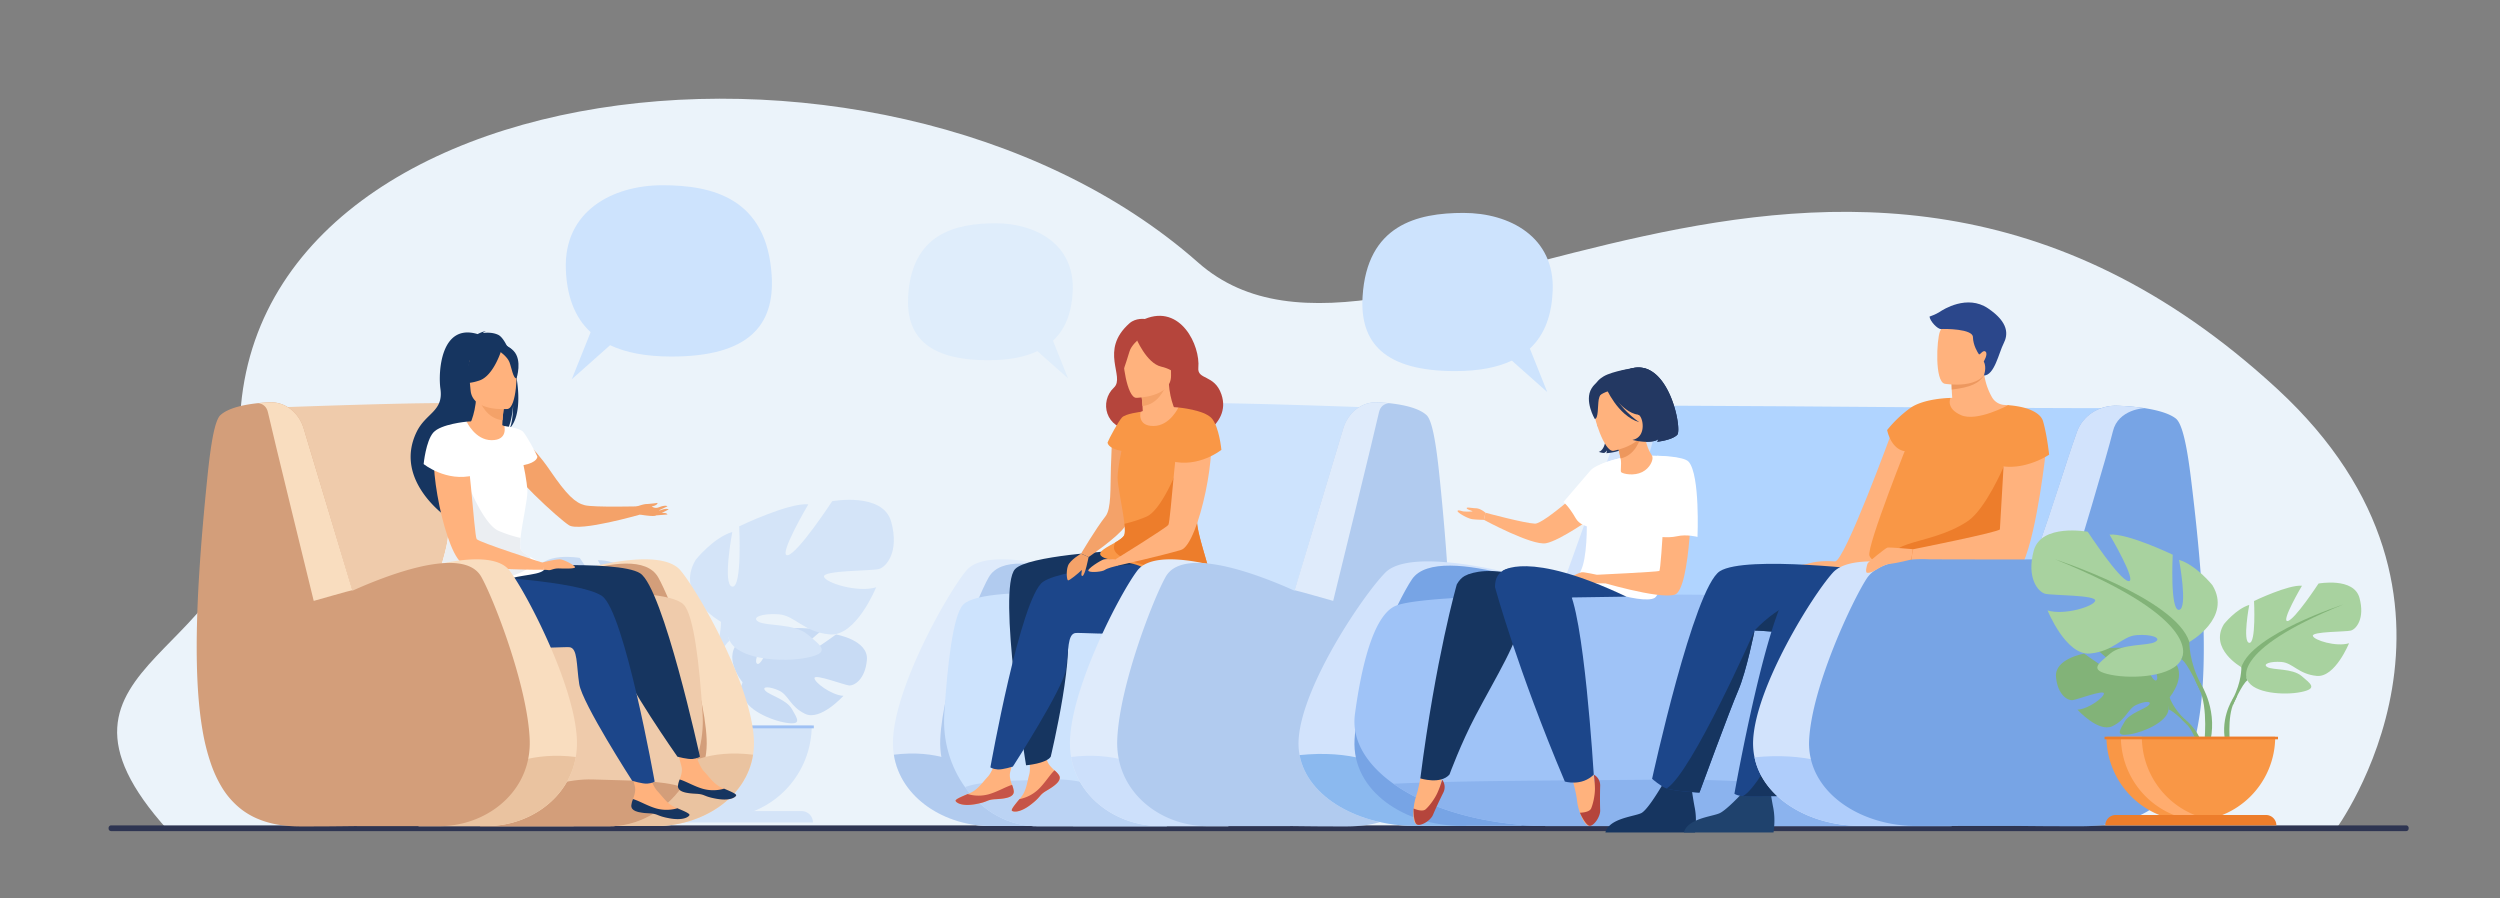 <svg id="Слой_1" data-name="Слой 1" xmlns="http://www.w3.org/2000/svg" width="3200" height="1150" viewBox="0 0 3200 1150">
  <rect x="0" y="0" width="3200" height="1150" fill="#808080" stroke="none"/>
  <defs>
    <style>
      .cls-1 {
        fill: #ebf3fa;
      }

      .cls-2 {
        fill: #2e3552;
      }

      .cls-3 {
        fill: #c8dbf4;
      }

      .cls-4 {
        fill: #d4e4f8;
      }

      .cls-5 {
        fill: #9fc1f4;
      }

      .cls-6 {
        fill: #f9ddbf;
      }

      .cls-7 {
        fill: #d39e7a;
      }

      .cls-8 {
        fill: #efcbab;
      }

      .cls-9 {
        fill: #eac3a0;
      }

      .cls-10 {
        fill: #f4a269;
      }

      .cls-11 {
        fill: #ffb27d;
      }

      .cls-12 {
        fill: #163560;
      }

      .cls-13 {
        fill: #1c468a;
      }

      .cls-14 {
        fill: #fff;
      }

      .cls-15 {
        fill: #ebeef2;
      }

      .cls-16 {
        fill: #dfebfb;
      }

      .cls-17 {
        fill: #b1cbef;
      }

      .cls-18 {
        fill: #cde3fd;
      }

      .cls-19 {
        fill: #bbd3f4;
      }

      .cls-20 {
        fill: #c65447;
      }

      .cls-21 {
        fill: #b5453c;
      }

      .cls-22 {
        fill: #f99746;
      }

      .cls-23 {
        fill: #ed7d2b;
      }

      .cls-24 {
        fill: #cde0fb;
      }

      .cls-25 {
        fill: #b0d4ff;
      }

      .cls-26 {
        fill: #d2e3fc;
      }

      .cls-27 {
        fill: #8bb9ef;
      }

      .cls-28 {
        fill: #77a4e5;
      }

      .cls-29 {
        fill: #9fc3f7;
      }

      .cls-30 {
        fill: #8bb3ee;
      }

      .cls-31 {
        fill: #1f426d;
      }

      .cls-32 {
        fill: #ed985f;
      }

      .cls-33 {
        fill: #2b478b;
      }

      .cls-34 {
        fill: #afcdfb;
      }

      .cls-35 {
        fill: #233862;
      }

      .cls-36 {
        fill: #ed975d;
      }

      .cls-37 {
        fill: #82b378;
      }

      .cls-38 {
        fill: #a8d29f;
      }

      .cls-39 {
        fill: #ffac6e;
      }

      .cls-40 {
        fill: #dfedfb;
      }
    </style>
  </defs>
  <g>
    <path class="cls-1" d="M2989.18,1062.53s218.65-294.73-74.63-565c-569.78-525-1132.07,58.22-1380.89-161.45-411.59-363.37-1293.18-244-1222.83,276C341.88,841.52,15,841.6,215.26,1063Z"/>
    <path class="cls-2" d="M139,1059.63v1.07a3.25,3.25,0,0,0,3.34,3.12h2937.4a3.24,3.24,0,0,0,3.33-3.12v-1.07a3.25,3.25,0,0,0-3.33-3.13H142.37A3.26,3.26,0,0,0,139,1059.63Z"/>
    <g>
      <g>
        <path class="cls-3" d="M950.63,873.49s-28.77-33.56-1.77-54.88c0,0,19.71-11.94,35.79-11,0,0-22.78,38.2-15.41,42s22.32-44.4,22.32-44.4,44.86-4.35,59.3,2.59c0,0-38.36,31.39-30.28,33.26s49.51-28.94,49.51-28.94,41.76,7.11,39.53,32.58-16.61,33.34-22.94,32.67-43.32-14.8-44.12-9.62,21.46,22.12,37.06,22.91c0,0-29.45,32.47-49,23.1s-21.24-24.23-33.44-29.8-22.61-5.56-17.57.13,27.11,11.2,34.08,23.54,13.24,20.66-7,17.61-53.15-17.86-54.6-34.82Z"/>
        <g>
          <path class="cls-3" d="M1089.1,845.42s-113.42-4.37-138.47,28.07c0,0-5.54,16.59-22.59,31.7l-2.65,7.24s19.65-20.73,26.68-22C952.07,890.45,941.08,850.26,1089.1,845.42Z"/>
          <path class="cls-3" d="M928,905.19s-24.34,18-26,50.17l4.42.4s7.77-33.27,21.82-46.28S928,905.19,928,905.19Z"/>
        </g>
      </g>
      <g>
        <path class="cls-3" d="M850.05,831.28s45.76-25.63,24.41-60.4c0,0-17.09-21.36-35.39-26.85,0,0,9.76,51.86,0,53.08s-6.72-58.57-6.72-58.57-48.2-23.19-67.11-21.36c0,0,29.89,50.64,20.13,49.42s-43.32-52.47-43.32-52.47S692.63,705,684.7,734.27s4.88,43.93,12.2,45.76,54.3,1.22,53.08,7.32S717,803.21,699.34,797.72c0,0,19.53,48.2,45.15,45.76s33.56-18.3,49.42-19.52,27.46,3,19.53,7.32-34.78,1.4-47.59,12.29-23.19,17.61.61,22.49,66.5,1.83,75-16.48Z"/>
        <g>
          <path class="cls-3" d="M707.27,743.42s128.14,41.49,142.78,87.86c0,0-.61,20.75,12.2,44.54V885s-13.42-31.11-20.74-35.39C841.51,849.58,870.18,809.31,707.27,743.42Z"/>
          <path class="cls-3" d="M862.25,875.82s19.76,30,8.5,66.54L865.66,941s4.94-40.23-5.4-60.47S862.25,875.82,862.25,875.82Z"/>
        </g>
      </g>
      <g>
        <path class="cls-4" d="M922.85,795.94s-60.32-33.78-32.17-79.63c0,0,22.52-28.15,46.65-35.39,0,0-12.87,68.37,0,70s8.85-77.22,8.85-77.22,63.54-30.56,88.47-28.15c0,0-39.41,66.76-26.54,65.15s57.1-69.17,57.1-69.17,65.15-12.06,75.61,26.54-6.44,57.91-16.09,60.33-71.58,1.61-70,9.65,43.43,20.91,66.75,13.67c0,0-25.73,63.54-59.51,60.32s-44.24-24.13-65.15-25.73-36.2,4-25.74,9.65,45.85,1.84,62.74,16.2,30.56,23.21-.81,29.64-87.67,2.42-98.93-21.71Z"/>
        <g>
          <path class="cls-4" d="M1111.06,680.12s-168.9,54.69-188.21,115.82c0,0,.81,27.34-16.08,58.71v12.07s17.69-41,27.34-46.65C934.11,820.07,896.31,767,1111.06,680.12Z"/>
          <path class="cls-4" d="M906.77,854.65s-26,39.56-11.2,87.71l6.7-1.81s-6.51-53,7.12-79.7S906.77,854.65,906.77,854.65Z"/>
        </g>
      </g>
      <path class="cls-4" d="M920.82,1046.77A118.16,118.16,0,0,0,1039,928.61H802.66A118.16,118.16,0,0,0,920.82,1046.77Z"/>
      <path class="cls-4" d="M1040.61,1052.78H801a14.57,14.57,0,0,1,14.57-14.58H1026a14.57,14.57,0,0,1,14.57,14.58Z"/>
      <rect class="cls-5" x="798.77" y="928.61" width="242.9" height="3.63"/>
    </g>
    <g>
      <path class="cls-6" d="M963.92,966c-8.7,55.78-65.62,91.3-124,91.3H724.28l9.05-325.1s110.33-35.42,138-1.73C895.64,760,961.48,876.82,964.94,946A97.26,97.26,0,0,1,963.92,966Z"/>
      <path class="cls-7" d="M657,766.64S813,687,842.5,739c15.69,27.62,58.86,137.79,62,206.93,3.1,67.18-55.1,111.36-115,111.36H683.23Z"/>
      <path class="cls-8" d="M686.29,810.8c-1.31,6.77-13.94,13.05-32.68,18.6q-5,1.47-10.45,2.88c-63.79,16.29-176.78,25.38-187.55,20.58C440.73,846.22,349.4,521.7,349.4,521.7s87.18-3.27,156.42-4.87c23.69-.54,45.27-.89,60.55-.84a39.64,39.64,0,0,1,5.26.36,25,25,0,0,1,15.4,7.89c11.15,12,13.92,35.64,24.24,61.8,10.2,25.86,22.73,58.14,34.61,90.17,3.06,8.25,6.08,16.49,9,24.6.83,2.29,1.64,4.57,2.46,6.83C674.89,756.77,688.41,799.84,686.29,810.8Z"/>
      <path class="cls-9" d="M963.92,966c-8.7,55.78-65.62,91.3-124,91.3H783.2C821,1031.68,855.22,952.67,963.92,966Z"/>
      <path class="cls-8" d="M872.87,1007.37c-22.33,31-56.56,50.89-94.7,50.27l-164,.09-78.55,0L624,766.68s223.69-22.25,251.28,7.43c12.8,13.77,20,76.17,24,139.07C901.61,948.64,891.29,981.79,872.87,1007.37Z"/>
      <path class="cls-7" d="M872.87,1007.37c-22.33,31-56.56,50.89-94.7,50.27l-164,.09c19.29-16.2,80-62.16,144.94-60C808.4,999.4,847.5,998.69,872.87,1007.37Z"/>
      <g>
        <path class="cls-10" d="M659.32,553.9s20.62,12.91,44.88,48.52c21.25,31.18,32.25,41.29,44.32,44.27s71.23,1.37,71.23,1.37l.14,10.43s-77.8,22.49-91.48,13.88-77.18-67.17-82.12-84.93S659.32,553.9,659.32,553.9Z"/>
        <g>
          <path class="cls-11" d="M867.81,1005.66c-.72,7.82,10.18,9.73,22.8,10.35s8.8,3.22,26.1,6.35,24.22-1.6,25.48-3.94c1.11-2.07-6.93-5.31-15.5-9-1.08-.45-2.16-.93-3.24-1.4-9.64-4.24-15.05-12.89-22.57-20.91-7.12-7.59-13.89-31.91-13.89-31.91l-23.5-5s6.6,21.89,8.89,31.23c1.35,5.5-.64,11.64-2.4,16.32A30.33,30.33,0,0,0,867.81,1005.66Z"/>
          <path class="cls-12" d="M890.61,1016c12.62.63,8.8,3.22,26.1,6.35s24.22-1.6,25.48-3.94c1.11-2.07-6.93-5.31-15.5-9l-.13.15a49.23,49.23,0,0,1-26.2.31c-11.44-3.11-22.5-9.94-30.38-12.15a30.33,30.33,0,0,0-2.17,7.91C867.09,1013.48,878,1015.39,890.61,1016Z"/>
        </g>
        <path class="cls-12" d="M633.78,727s156.17-11.75,185.57,6.8,76.56,234.69,76.56,234.69-2.91,2.34-9.41,3c-6,.65-19.36-2.9-19.36-2.9s-67.77-96.71-72.54-121.07-3.61-46.1-14.48-46.68S633.76,817.31,613.26,781.2s-3.55-71.84-3.55-71.84Z"/>
        <g>
          <path class="cls-11" d="M808.06,1030.74c-.73,7.83,10.17,9.73,22.79,10.36s8.81,3.21,26.1,6.34,24.23-1.6,25.48-3.93c1.11-2.08-6.93-5.32-15.5-9l-3.24-1.41c-9.64-4.24-15.05-12.88-22.57-20.9-7.12-7.6-13.88-31.92-13.88-31.92l-23.51-5s6.6,21.89,8.89,31.23c1.35,5.5-.64,11.65-2.4,16.32A30.81,30.81,0,0,0,808.06,1030.74Z"/>
          <path class="cls-12" d="M830.85,1041.1c12.62.63,8.81,3.21,26.1,6.34s24.23-1.6,25.48-3.93c1.11-2.08-6.93-5.32-15.5-9l-.13.14a49.29,49.29,0,0,1-26.2.32c-11.44-3.11-22.5-10-30.38-12.16a30.81,30.81,0,0,0-2.16,7.91C807.33,1038.57,818.23,1040.47,830.85,1041.1Z"/>
        </g>
        <path class="cls-13" d="M603.19,736.64s138.74,6.57,167.39,26.25,67.36,237.49,67.36,237.49-3,2.22-9.52,2.67c-6.06.42-19.23-3.65-19.23-3.65s-64-99.27-67.77-123.8-1.81-46.21-12.65-47.21-146.89,10.76-166-26.12S603.19,736.64,603.19,736.64Z"/>
        <path class="cls-12" d="M637.65,428.56c-6.66-3.16-14.35-3-19.69-2.27a9.06,9.06,0,0,1,3.95-2.25c-3.36-.25-10.54,3.6-10.54,3.6-47.56-14.38-50.56,49.35-47.63,70,4.12,29-18.53,30.72-30.42,55.15-30.5,62.64,39.45,109.83,39.45,109.83.37.18,46.76-88.63,76-111.11,6.68-11.59,7.89-31.26,8-32.81-.15,15.54-2.15,24.4-4.15,29.45C676.91,522.23,655.32,436.93,637.65,428.56Z"/>
        <path class="cls-11" d="M597.36,539.73a157.08,157.08,0,0,1,25.84,0,83.17,83.17,0,0,1,22.42,5.63c12.23,5.11,11,26.76-14.71,22.75S595.56,546.15,597.36,539.73Z"/>
        <path class="cls-11" d="M644.54,555.52c.15.08,3.66,18.62-13.14,17.88-11-.49-34.81-13.83-32.71-23.27,1-4.49,9.33-16.13,11-42.72l2,.54L645.46,517s-1.5,10.71-2.2,20.85C642.67,546.37,642.65,554.48,644.54,555.52Z"/>
        <path class="cls-10" d="M645.46,517s-1.5,10.71-2.2,20.85c-19.1-1.82-28.06-20-31.56-29.91Z"/>
        <path class="cls-12" d="M604.07,506.68s-11.2-15.09-14.62-28.46c-2.43-9.54-.17-45.76,36.24-43.27a49.11,49.11,0,0,1,20.86,6.17c8.22,4.7,20.35,15.27,10.05,47.48l-2.49,10.81Z"/>
        <path class="cls-11" d="M649.67,523.5s-45.21,4.1-47.34-24.09-9.39-46.65,19.39-50.46,35.2,6.52,38.2,15.76S661.37,521.7,649.67,523.5Z"/>
        <path class="cls-12" d="M642.28,446.73s-9.93,34-28.59,40.3-27.29,1.82-27.29,1.82a54.05,54.05,0,0,0,15.26-33.13S631.77,431.68,642.28,446.73Z"/>
        <path class="cls-12" d="M639.41,449.64s9.8,6.7,12.59,13.71,4.91,21.72,9.18,20.89c0,0,7.66-23.17-3.77-35.11C645.28,436.47,639.41,449.64,639.41,449.64Z"/>
        <path class="cls-14" d="M696.57,729.32c-3.67,4.39-15.12,5.73-27.37,7.75-9.63,1.59-19.75,3.58-27,7.81-16.34,9.6-69.74,42-85.39,40.55-6.07-.57-4.93-12.15-1.26-27.52,5.79-24.27,17.9-58,17.9-72.64,0-8,2.66-26.92,6.21-48.56.29-1.75.59-3.51.88-5.28,7-42.08,16.77-91.69,16.77-91.69s10.86,23.69,32,23.69,16.24-18.07,16.24-18.07,19.31,2.27,23.87,7.19,16.13,26.15,18.42,31.94c0,0,.47,7.37-17.78,10.88,0,0,4.45,20,5,33.34.39,9.85-6.73,40.68-8.77,59.86-.73,6.79-.82,12.12.28,14.54,1.41,3.1,6,6.18,11.17,9.21C688.11,718.33,700.93,724.1,696.57,729.32Z"/>
        <path class="cls-15" d="M677.79,712.32c11.71,20-31.76,26-39,30.2-16.34,9.6-66.32,44.39-82,42.91-6.07-.57-4.93-12.15-1.26-27.52,5.79-24.27,17.9-58,17.9-72.64,0-8,2.66-26.92,6.21-48.56l18.84-18.09s20.19,52.17,39.43,60.72a161.92,161.92,0,0,0,28.36,9.23c-.73,6.79-.82,12.12.28,14.54C668,706.21,672.6,709.29,677.79,712.32Z"/>
        <path class="cls-11" d="M591.57,555.35s-16.11-9.78-31.68,8.78S571,715.33,594,722.14c25.64,7.57,102.54,7.18,102.54,7.18l-2.5-9.25s-80.61-25.83-83.89-30S599.76,557.49,591.57,555.35Z"/>
        <path class="cls-14" d="M597.36,539.73s-33.08,3-42.68,13.87S542.26,594,542.26,594s29.13,23.51,64.23,14.39Z"/>
        <path class="cls-10" d="M850.87,656.66a22.41,22.41,0,0,0-4.09,0c4.55-2.19,9.13-4.57,9.13-4.57s-2.08-2.08-9.91.83a5.93,5.93,0,0,1-2.65.33l11-5.12c-2-1.74-7.26-.25-11.35,1.31a9.09,9.09,0,0,1-8.72-1.2l-.12-.1.54-.06c6.43-1,8-4.74,6.23-4.3s-12.56,1.38-12.56,1.38c-4.88-.21-14.5,3.65-14.5,3.65l5.55,9.91S835,661.41,839,660.1c.33-.1.71-.25,1.15-.42h0l14.11-1.12S854,657,850.87,656.66Z"/>
        <path class="cls-11" d="M692.36,720.52s20.26-5.48,25.76-4.4,16.17,6.9,17.79,9.49-12.29,2.23-20.06,2-10.43,2.65-13.82,2.16a34.84,34.84,0,0,0-5.46-.41Z"/>
      </g>
      <path class="cls-6" d="M737,968.94c-9.38,54.1-60.84,88.38-113.58,88.38H517.08l8.32-325.1s101.46-35.42,126.94-1.73C674.67,760,735.21,876.82,738.4,946A105.42,105.42,0,0,1,737,968.94Z"/>
      <path class="cls-9" d="M737,968.94c-9.38,54.1-60.84,88.38-113.58,88.38h-85.1C578.16,1030.32,631.79,955.73,737,968.94Z"/>
      <path class="cls-7" d="M572.15,1057.08l-2.39.16c-1.68.09-3.37.15-5.06.17h-108v-.05l-6.14.08c-10.95.13-22.39.26-33,.35l-5.25,0h-1.91c-10.48.07-19.75.1-26.36.06a176.11,176.11,0,0,1-26.3-2,117.75,117.75,0,0,1-29.31-8.38,97,97,0,0,1-9.32-4.74,91.58,91.58,0,0,1-11.53-7.86A104.1,104.1,0,0,1,283,1006.1a157.64,157.64,0,0,1-12.75-27.77,268.09,268.09,0,0,1-11.18-44.58C255,909.85,252.67,882,252,849.83q-.42-19.46-.06-41,.56-34.5,3.07-74.72c2.34-37.69,5.91-79.28,10.63-125.05,4.31-41.8,9.27-71,16.49-77.69,10.66-9.82,32.88-13.77,48.33-15.35h0c9.59-1,16.56-1.06,16.56-1.06,18.89,0,35.67,13.56,41.73,33.71,12.35,41,34.38,114.37,57.31,191.09l.34,1.15,4,13.25c.2.68.41,1.35.61,2l4-1.79.14-.06c5.49-2.44,11.72-5.11,18.43-7.83h0c3.48-1.41,7.09-2.84,10.81-4.26,10.49-4,21.82-8,33.3-11.42,5.09-1.53,10.22-2.95,15.32-4.21,6.55-1.62,13-3,19.38-4l.55-.09,2.24-.34c27.3-4,51-1.23,60.8,16.07,15.69,27.69,58.85,138.19,62,207.53C680.94,1009.68,628.65,1052.84,572.15,1057.08Z"/>
      <path class="cls-6" d="M401.57,769.15S347,546.79,343.05,528.1c-1.76-8.33-7.17-11.34-12.62-12.11,9.6-1,16.58-1.06,16.58-1.06,18.88,0,35.66,13.52,41.72,33.61C402,592.35,426.29,673.15,451,755.45,449.7,755.42,401.57,769.15,401.57,769.15Z"/>
    </g>
    <g>
      <path class="cls-16" d="M1144.12,966c8.7,55.78,65.62,91.3,124,91.3h115.63l-9-325.1s-110.33-35.42-138-1.73C1212.39,760,1146.56,876.82,1143.1,946A97.26,97.26,0,0,0,1144.12,966Z"/>
      <path class="cls-17" d="M1451.07,766.64S1295.08,687,1265.54,739c-15.69,27.62-58.86,137.79-62,206.93-3.1,67.18,55.11,111.36,115,111.36h106.34Z"/>
      <path class="cls-18" d="M1421.74,810.8c1.32,6.77,14,13.05,32.69,18.6q5,1.47,10.45,2.88c63.79,16.29,176.77,25.38,187.54,20.58,14.88-6.64,106.22-331.16,106.22-331.16s-87.19-3.27-156.43-4.87c-23.69-.54-45.27-.89-60.55-.84a39.37,39.37,0,0,0-5.25.36,25,25,0,0,0-15.41,7.89c-11.14,12-13.91,35.64-24.23,61.8-10.2,25.86-22.73,58.14-34.61,90.17-3.06,8.25-6.08,16.49-9,24.6l-2.45,6.83C1433.14,756.77,1419.62,799.84,1421.74,810.8Z"/>
      <path class="cls-17" d="M1144.12,966c8.7,55.78,65.62,91.3,124,91.3h56.72C1287,1031.68,1252.82,952.67,1144.12,966Z"/>
      <path class="cls-18" d="M1235.17,1007.37c22.32,31,56.56,50.89,94.7,50.27l164,.09,78.55,0L1484,766.68s-223.7-22.25-251.28,7.43c-12.81,13.77-20,76.17-24,139.07C1206.42,948.64,1216.74,981.79,1235.17,1007.37Z"/>
      <path class="cls-19" d="M1235.17,1007.37c22.32,31,56.56,50.89,94.7,50.27l164,.09c-19.3-16.2-80-62.16-144.94-60C1299.64,999.4,1260.53,998.69,1235.17,1007.37Z"/>
      <g>
        <g>
          <path class="cls-11" d="M1355.38,992c4.28,6.59-4.48,13.35-15.36,19.77s-6.3,7-20.15,17.77-22.19,9.85-24.38,8.37c-2-1.32,3.65-7.93,9.53-15.16.75-.91,1.48-1.83,2.22-2.75,6.56-8.24,7.33-18.41,10.25-29,2.77-10-2.56-34.71-2.56-34.71l18.47-15.38s4.34,22.44,6.66,31.78c1.37,5.49,6,10,9.72,13.33A30.63,30.63,0,0,1,1355.38,992Z"/>
          <path class="cls-20" d="M1340,1011.79c-10.88,6.43-6.3,7-20.15,17.77s-22.19,9.85-24.38,8.37c-2-1.32,3.65-7.93,9.53-15.16l.19.06a49.18,49.18,0,0,0,23.33-11.91c8.68-8.07,15.29-19.27,21.24-24.89a30.63,30.63,0,0,1,5.6,6C1359.66,998.61,1350.9,1005.37,1340,1011.79Z"/>
        </g>
        <path class="cls-12" d="M1427,705.1s-111.88,6.06-127.74,23.39c-23,25.11,14.1,251.09,14.1,251.09s26.05-2.21,31.58-11c0,0,35-145.94,17.14-169.82s127.82-24.64,124-56.35S1427,705.1,1427,705.1Z"/>
        <path class="cls-10" d="M1423.83,559.8s-.39-4.56-1.86,38.5c-.93,27.42.66,52.89-7,62.67-13,16.63-31.21,47.67-31.21,47.67l9.64,4.38s37.26-25.41,46.28-38.82,22.86-85.77,20.19-104S1423.83,559.8,1423.83,559.8Z"/>
        <g>
          <path class="cls-11" d="M1297.6,1012.58c.72,7.82-10.17,9.72-22.79,10.35s-8.81,3.22-26.1,6.35-24.23-1.6-25.48-3.94c-1.11-2.07,6.93-5.31,15.5-9l3.23-1.4c9.65-4.24,15.06-12.89,22.58-20.91,7.12-7.59,13.88-31.91,13.88-31.91l23.5-5s-6.59,21.89-8.89,31.23c-1.34,5.5.65,11.64,2.41,16.32A30.7,30.7,0,0,1,1297.6,1012.58Z"/>
          <path class="cls-20" d="M1274.81,1022.93c-12.62.63-8.81,3.22-26.1,6.35s-24.23-1.6-25.48-3.94c-1.11-2.07,6.93-5.31,15.5-9l.13.15a49.23,49.23,0,0,0,26.2.31c11.44-3.11,22.5-9.94,30.38-12.15a30.7,30.7,0,0,1,2.16,7.91C1298.32,1020.4,1287.43,1022.3,1274.81,1022.93Z"/>
        </g>
        <path class="cls-13" d="M1502.47,718.48s-138.74,6.56-167.39,26.25-67.37,237.49-67.37,237.49,3,2.22,9.53,2.67c6.06.42,19.23-3.65,19.23-3.65s64-99.27,67.77-123.8,1.81-46.21,12.65-47.22,146.89,10.77,166-26.11S1502.47,718.48,1502.47,718.48Z"/>
        <path class="cls-21" d="M1449.31,550.44c31.39,19.42,47-34.69,70.4,16.34,0,0,58-20.19,43.69-62-8.77-25.72-31-18.21-29.53-34,2.64-28.69-22.65-81.58-68.52-62.47,0,0-11.47-1.7-19.59,5.47-39.35,34.78-5.11,68.43-19.89,82.29C1406.84,513.86,1414.76,549.17,1449.31,550.44Z"/>
        <path class="cls-11" d="M1508.3,521.57a155.81,155.81,0,0,0-25.84,0A82.7,82.7,0,0,0,1460,527.2c-12.23,5.11-11,26.75,14.71,22.75S1510.1,528,1508.3,521.57Z"/>
        <path class="cls-11" d="M1461.12,537.36c-.15.08-3.66,18.62,13.14,17.88,11-.49,34.81-13.83,32.71-23.28-1-4.48-9.33-16.13-11-42.71l-2,.54-33.76,9s1.5,10.71,2.2,20.85C1463,528.21,1463,536.32,1461.12,537.36Z"/>
        <path class="cls-10" d="M1460.2,498.84s1.5,10.71,2.2,20.85c19.1-1.81,28-20,31.56-29.9Z"/>
        <path class="cls-21" d="M1497.94,487.9s9.62-16.15,11.67-29.79c1.46-9.74-4.44-45.54-40.41-39.39a49,49,0,0,0-20.14,8.24c-7.7,5.5-18.7,17.24-5.21,48.25l3.57,10.51Z"/>
        <path class="cls-11" d="M1454.27,509.23s45.39-.47,44.66-28.73,4.64-47.36-24.37-48.26-34.36,10-36.42,19.53S1442.44,508.63,1454.27,509.23Z"/>
        <path class="cls-21" d="M1453.88,432.11s13.31,32.82,32.51,37.21,24.55,16.16,24.55,16.16-4.63-39.23-8.21-59.43C1502.73,426.05,1462.82,416.07,1453.88,432.11Z"/>
        <path class="cls-21" d="M1457,434.71s-9.08,7.66-11.15,14.91-7,21.72-7,21.72-10-22.29.21-35.32C1449.86,422.2,1457,434.71,1457,434.71Z"/>
        <path class="cls-22" d="M1409.08,711.15c3.67,4.39,15.13,5.74,27.37,7.75,9.64,1.59,19.76,3.59,27,7.82,16.34,9.59,69.74,42,85.39,40.55,6.06-.58,4.93-12.16,1.25-27.53-5.78-24.27-17.89-58-17.89-72.63,0-8-2.66-26.93-6.22-48.57q-.43-2.61-.88-5.28c-7-42.07-16.76-91.69-16.76-91.69s-10.86,23.7-32,23.7S1460,527.2,1460,527.2s-19.31,2.27-23.87,7.18-16.13,26.15-18.43,31.94c0,0-.47,7.37,17.78,10.88,0,0-4.44,20-5,33.34-.39,9.86,6.72,40.69,8.77,59.87.72,6.79.82,12.12-.28,14.54-1.41,3.09-6,6.18-11.18,9.21C1417.55,700.16,1404.73,705.94,1409.08,711.15Z"/>
        <path class="cls-23" d="M1427.86,694.16c-11.71,20,31.77,26,39,30.2,16.35,9.59,66.33,44.38,82,42.91,6.06-.58,4.93-12.16,1.25-27.53-5.78-24.27-17.89-58-17.89-72.63,0-8-2.66-26.93-6.22-48.57l-18.84-18.09s-20.18,52.18-39.42,60.73a163,163,0,0,1-28.36,9.23c.72,6.79.82,12.12-.28,14.54C1437.63,688,1433.06,691.13,1427.86,694.16Z"/>
        <path class="cls-11" d="M1514.09,537.19s16.1-9.78,31.68,8.77-11.07,151.2-34.15,158c-25.63,7.57-81.69,20.21-81.69,20.21l-2.14-8.23s64.41-39.87,67.68-44.08S1505.9,539.33,1514.09,537.19Z"/>
        <path class="cls-22" d="M1508.3,521.57s33.08,3,42.68,13.86,12.42,40.37,12.42,40.37-29.13,23.51-64.23,14.39Z"/>
        <path class="cls-10" d="M1383.75,708.64s-14.09,8.15-16.73,15.54-1.51,18,0,18.7,13.84-9.49,16.73-12.48-1.63,7.2,1.76,6.82,7.88-24.2,7.88-24.2Z"/>
        <path class="cls-11" d="M1427.79,716s-11.13-.88-14.81,0-22.75,12.78-19.59,15,17.6.85,20.72-1.41,12.58-4.67,15.82-5.4S1427.79,716,1427.79,716Z"/>
      </g>
      <path class="cls-16" d="M1371,968.94c9.38,54.1,60.83,88.38,113.58,88.38H1591l-8.32-325.1s-101.46-35.42-127-1.73c-22.32,29.51-82.87,146.33-86,215.48A104.8,104.8,0,0,0,1371,968.94Z"/>
      <path class="cls-24" d="M1371,968.94c9.38,54.1,60.83,88.38,113.58,88.38h85.09C1529.88,1030.32,1476.25,955.73,1371,968.94Z"/>
      <path class="cls-17" d="M1535.89,1057.08l2.39.16c1.68.09,3.36.15,5.06.17h108v-.05l6.14.08c11,.13,22.38.26,33,.35l5.26,0h1.91c10.48.07,19.75.1,26.36.06a176.32,176.32,0,0,0,26.3-2,117.55,117.55,0,0,0,29.3-8.38,94.74,94.74,0,0,0,9.32-4.74,91,91,0,0,0,11.54-7.86A104.1,104.1,0,0,0,1825,1006.1a156.91,156.91,0,0,0,12.74-27.77A268.05,268.05,0,0,0,1849,933.75c4.09-23.9,6.42-51.74,7.13-83.92q.42-19.46.06-41-.57-34.5-3.08-74.72c-2.33-37.69-5.91-79.28-10.63-125.05-4.3-41.8-9.26-71-16.49-77.69-10.65-9.82-32.87-13.77-48.33-15.35h0c-9.6-1-16.57-1.06-16.57-1.06-18.88,0-35.67,13.56-41.73,33.71-12.34,41-34.37,114.37-57.3,191.09-.12.38-.23.77-.35,1.15q-2,6.61-4,13.25c-.19.68-.4,1.35-.61,2-1.28-.57-2.62-1.18-4-1.79l-.14-.06c-5.5-2.44-11.72-5.11-18.44-7.83h0c-3.49-1.41-7.09-2.84-10.81-4.26-10.49-4-21.82-8-33.3-11.42-5.09-1.53-10.23-2.95-15.33-4.21-6.54-1.62-13-3-19.37-4l-.55-.09-2.24-.34c-27.31-4-51-1.23-60.8,16.07-15.69,27.69-58.86,138.19-62,207.53C1427.09,1009.68,1479.38,1052.84,1535.89,1057.08Z"/>
      <path class="cls-16" d="M1706.47,769.15s54.58-222.36,58.52-241c1.75-8.33,7.16-11.34,12.61-12.11-9.59-1-16.57-1.06-16.57-1.06-18.88,0-35.67,13.52-41.73,33.61-13.22,43.81-37.56,124.61-62.21,206.91C1658.33,755.42,1706.47,769.15,1706.47,769.15Z"/>
    </g>
    <g>
      <path class="cls-25" d="M1997.19,812.62c3.17,6.71,33.69,12.93,79,18.44,8,1,16.42,1.92,25.25,2.85,154.14,16.15,576.32,25.17,602.34,20.41,36-6.58,41.55-331.92,41.55-331.92s-144.72.34-312-1.25c-57.24-.53-256.34-1.88-293.26-1.88C2082.83,519.27,1992.06,801.75,1997.19,812.62Z"/>
      <path class="cls-26" d="M2055.5,771.32s64.68-220.46,69.35-239c2.08-8.26,8.49-11.24,15-12-11.37-1-19.64-1.05-19.64-1.05-22.38,0-42.27,13.4-49.45,33.32C2055,596,2026.2,676.14,1997,757.74,1998.46,757.71,2055.5,771.32,2055.5,771.32Z"/>
      <path class="cls-26" d="M1663.46,966.52c10.31,55.3,77.77,90.52,147,90.52h137L1936.73,734.7S1806,699.59,1773.14,733c-28.77,29.26-106.79,145.09-110.89,213.64A81.09,81.09,0,0,0,1663.46,966.52Z"/>
      <path class="cls-27" d="M1663.46,966.52c10.31,55.3,77.77,90.52,147,90.52h67.22C1832.81,1031.62,1792.28,953.29,1663.46,966.52Z"/>
      <path class="cls-28" d="M2027.23,768.84s-184.86-78.94-219.88-27.38c-18.59,27.38-69.75,136.62-73.53,205.17-3.67,66.61,65.31,110.41,136.26,110.41h126Z"/>
      <path class="cls-29" d="M1783.66,1003.21q3.06,2.19,6.29,4.3c26.7,17.52,61.53,31.45,101.37,40.09a447,447,0,0,0,97.54,9.76h60.73l283.65.07,162.59,0h2.4v-.06l5.64-26.26,56.33-262.28s-717.48-22.07-775.41,7.36c-26.9,13.66-42,75.52-50.47,137.88C1729.83,947.33,1748.92,978.5,1783.66,1003.21Z"/>
      <path class="cls-30" d="M1783.66,1003.21q3.06,2.19,6.29,4.3c26.7,17.52,61.53,31.45,101.37,40.09a447,447,0,0,0,97.54,9.76h60.73l283.65.07,162.59,0,2.41-.06,5.64-26.26c-99.65-17.13-237.55-34.54-381.4-33.19C1985.1,999.26,1870.08,999.1,1783.66,1003.21Z"/>
      <g>
        <path class="cls-12" d="M2170.75,1050.39c0,2.32-.11,4.52-.23,6.5,0,.18,0,.36,0,.54-.24,3.6-.62,6.46-.86,8.1H2054.89a18.15,18.15,0,0,1,4.73-8.13l.5-.51c10.63-10.27,32.73-12.41,40.48-16,6.69-3.08,19.14-22.66,26.38-34.8,1.6-2.67,2.95-5,3.91-6.68,1.1-1.91,1.73-3.06,1.73-3.06l12.74,1.13,18.59,1.64s.08.7.23,1.92c.32,2.51.94,7.22,1.75,12.82h0c.93,6.4,2.14,13.95,3.46,20.66A80.26,80.26,0,0,1,2170.75,1050.39Z"/>
        <path class="cls-11" d="M2421.85,552.21s-61,167.28-73.1,166.37c-26.3-2-36.1,4.36-41.12,4.15s23.3,8.55,32.09,7.29,75.79-3.3,75.79-3.3l40.59-143.26Z"/>
        <path class="cls-31" d="M2271,1056.89c0,.2,0,.37,0,.55-.27,3.59-.62,6.45-.87,8.09H2155.38a18.31,18.31,0,0,1,4.7-8.11l.54-.53a35.23,35.23,0,0,1,10.13-6.5c11-5,24.6-6.84,30.35-9.48,6.56-3,18.62-14.9,25.88-22.44,3.62-3.75,6.05-6.43,6.05-6.43l7.9-1.82,10.25-2.35,13.8-3.16s.22,1.73.64,4.63c.35,2.49.86,5.86,1.49,9.75.76,4.62,1.69,10,2.78,15.46A89.41,89.41,0,0,1,2271,1056.89Z"/>
        <path class="cls-13" d="M2114.69,996.86s11.52,10.08,18.54,12.41c11.06,3.69,42.07,5.22,42.07,5.22S2213.85,909.4,2225,883.58c10.53-24.48,20.84-76.51,20.84-76.51,8-.43,76.19,7.65,129,1.94,28.1-3,51.86-10,59.92-24.16,23.2-40.88-33-54.09-33-54.09s-167-20.64-200.33.37S2114.69,996.86,2114.69,996.86Z"/>
        <path class="cls-12" d="M2245.79,807.07c8-.43,76.19,7.65,129,1.94,14.33-26.07,33.16-60.43,33.16-60.43S2311.23,737.64,2245.79,807.07Z"/>
        <path class="cls-13" d="M2220.05,1016s3.4,2.51,10.78,3c6.87.48,44,0,44,0s41.13-88.13,57.13-130.79c7.49-20,7.65-47.2,9.39-60,.54-4,1.23-6.56,2.35-7.06h0a5.64,5.64,0,0,1,1.06-.32h0c17.79-3.88,165.75,11.49,186.81-29.23a35.44,35.44,0,0,0,4.19-19c-2.2-32.2-39.48-41.85-39.48-41.85s-167.52-6-200,16.29S2220.05,1016,2220.05,1016Z"/>
        <path class="cls-12" d="M2133.23,1009.27c11.06,3.69,42.07,5.22,42.07,5.22S2213.85,909.4,2225,883.58c10.53-24.48,20.84-76.51,20.84-76.51S2165.1,990.23,2133.23,1009.27Z"/>
        <path class="cls-12" d="M2344.77,820.87c17.79-3.88,165.75,11.49,186.81-29.23a35.44,35.44,0,0,0,4.19-19l-34.13-37.68s-2.68,53.6-47.07,59.63C2413.54,800.14,2353.6,818.17,2344.77,820.87Z"/>
        <path class="cls-12" d="M2230.83,1019c6.87.48,44,0,44,0s41.13-88.13,57.13-130.79c7.49-20,7.65-47.2,9.39-60C2325.09,862.81,2256.12,1007.09,2230.83,1019Z"/>
        <path class="cls-11" d="M2572.09,518.78c-17.8,22-51.43,58.39-73.8,50.18-7.51-2.75-70.61-25-36.55-46.18,8.63-5.37,24.21-12.35,37.13-13.65-.33-4.08-.52-7.6-.64-10.51-.26-6.35-.12-9.81-.12-9.81l25.64-18.74,0,0,1.19.38L2539.3,475c.14,1.58.32,3.13.55,4.65a81.91,81.91,0,0,0,9.94,28.88,19.6,19.6,0,0,0,15.81,9.78C2567.86,518.46,2570,518.62,2572.09,518.78Z"/>
        <path class="cls-32" d="M2539.85,479.65c-6.19,11.28-17.91,16.21-41.62,19-.26-6.35-.12-9.81-.12-9.81l25.64-18.74h0l1.19.37L2539.3,475C2539.44,476.58,2539.62,478.13,2539.85,479.65Z"/>
        <path class="cls-11" d="M2489.2,491.19s50.37,8.84,55.39-22.62,14.9-51.49-17.05-58.46-40.13,4-44.36,14.12S2476.22,488.08,2489.2,491.19Z"/>
        <path class="cls-33" d="M2539.3,480.62s4.12-9.94-.09-18c0,0,5.77-9.39,2.34-12.49s-7.28,5.16-8.66,3.17-7.33-11.25-7.54-21.88-36.42-10.61-40.77-10.24-14.23-10.09-14.8-15.94c0,0,8.59-3,13-6s35.12-22.66,61.89-4.55,25.83,33.6,19.9,45.07S2552.81,480.83,2539.3,480.62Z"/>
        <path class="cls-22" d="M2392.89,711.32c1.76,4.54,5.94,8.68,40.29,24.41,49,22.45,109.86,44.9,121.5,34.84,9.06-7.83,13.39-61.39,15.41-117.18,2.41-66.13.34-134.74.34-134.74s-39.84,21.62-60.17,12.8c-20-8.7-13.84-21.66-13.58-22.09l-51.84,50.9S2388.63,700.29,2392.89,711.32Z"/>
        <path class="cls-23" d="M2433.18,735.73c49,22.45,109.86,44.9,121.5,34.84,9.06-7.83,13.39-61.39,15.41-117.18-2.2-31.51-5.21-56.32-5.21-56.32s-23.39,54.68-46,69.88C2465.7,702.75,2395.42,687.25,2433.18,735.73Z"/>
        <path class="cls-11" d="M2618.7,577.38s-10.92,102.21-29,142.77c0,0-53.82,12.2-143.54,0l2.15-17s111.56-22.21,111.56-25.65,7.6-124,7.23-131.71S2618.7,577.38,2618.7,577.38Z"/>
        <path class="cls-22" d="M2556.37,595.5c11.67,3,23.2,2.31,33.3.14A104.54,104.54,0,0,0,2622.88,582s-2.58-24.85-7.75-42.76c-1.75-6.09-7.34-10.5-14-13.66-12.82-6.14-30.75-6.93-30.75-6.93S2522.52,586.84,2556.37,595.5Z"/>
        <path class="cls-22" d="M2496.68,509.36s-34.23.3-52,13.24a154.29,154.29,0,0,0-29.14,27.86s4.26,22.81,21,26.76S2496.68,509.36,2496.68,509.36Z"/>
      </g>
      <g>
        <path class="cls-26" d="M2245.77,969.41c11.12,53.64,72.09,87.63,134.6,87.63h126l-9.86-322.34s-120.24-35.11-150.44-1.71c-26.46,29.26-98.2,145.09-102,213.64A87.51,87.51,0,0,0,2245.77,969.41Z"/>
        <path class="cls-34" d="M2245.77,969.41c11.12,53.64,72.09,87.63,134.6,87.63h100.84C2434,1030.27,2370.45,956.31,2245.77,969.41Z"/>
        <path class="cls-28" d="M2820.58,851.31c-.84,31.91-3.6,59.51-8.45,83.21a230.82,230.82,0,0,1-13.25,44.19,144.13,144.13,0,0,1-15.1,27.54,110.75,110.75,0,0,1-29.07,28.57,112.4,112.4,0,0,1-13.67,7.8q-5.34,2.58-11,4.69a160.49,160.49,0,0,1-34.74,8.31,246.66,246.66,0,0,1-31.16,2c-7.84,0-18.83,0-31.25-.05l-2.26,0-6.22,0c-12.58-.09-26.13-.23-39.11-.35l-7.28-.08v.05H2452c-.67,0-1.34,0-2,0-2,0-4-.07-6-.16-.94,0-1.89-.09-2.83-.15-67-4.21-128.93-47-125.43-110.4,3.77-68.75,55.48-177.94,73.52-205.77,18.74-28.9,79.18-24.88,80.08-24.76.18,0,134.06.38,134.2,0,27.18-76.06,40.37-122.52,55-163.2,7.19-20,27.08-33.41,49.46-33.41,0,0,8.26.07,19.63,1.05h0c5.39.46,11.49,1.13,17.72,2.08,14.92,2.3,30.65,6.28,39.57,13.14,8.56,6.6,14.43,35.58,19.53,77,5.59,45.38,9.83,86.61,12.6,124q2.94,39.93,3.65,74.09Q2821.08,832,2820.58,851.31Z"/>
        <path class="cls-26" d="M2745.31,522.4h0s-34,1.06-40.83,29.8-48.32,166.37-48.32,166.37-31.71-3.85-52.66-2.7c27.18-76.06,40.37-122.52,55-163.2,7.19-20,27.08-33.41,49.46-33.41,0,0,8.26.07,19.63,1.05h0C2733,520.78,2739.08,521.45,2745.31,522.4Z"/>
      </g>
      <path class="cls-11" d="M1818,996.37s-2.45,14.66-5.66,23.74-6.09,33.7,1.67,35.39,22-21.38,23.81-29.6,10.55-30.31,6.58-33.66S1818,996.37,1818,996.37Z"/>
      <path class="cls-21" d="M1846,998.1a15.58,15.58,0,0,1,1.42,16.5c-4.64,9.25-10.13,21.11-13.19,28.41s-15.16,14.58-20.23,12.49-4.6-20.62-4.6-20.62,10.85,5,15.36,1.06,11.33-12.85,15-20.85A126.66,126.66,0,0,0,1846,998.1Z"/>
      <path class="cls-14" d="M2150,586.88s-59.49-12.62-102.17,8.24c0,0-17.9,56.52-17.06,66.51s.89,54-7.73,69.73,79.16,43.64,95,33.91S2152.56,597.71,2150,586.88Z"/>
      <path class="cls-12" d="M1864.71,748s-27,94-46.68,248.34c0,0,26,8.17,37.33-5,0,0,14.5-39.5,33.31-75.23,25.9-49.22,58.14-101,55.37-120.52C1941.52,778,1888.66,705.69,1864.71,748Z"/>
      <path class="cls-11" d="M2013.83,1001.73s4,14.33,4.87,23.91,8.66,33.14,16.42,31.4,11-28.66,9.13-36.87-3.2-31.94-8.22-33.31S2013.83,1001.73,2013.83,1001.73Z"/>
      <path class="cls-12" d="M1878,736s18.2-10.43,59.56-1.45,75.2,30.46,75.2,30.46l-105.47,4.38Z"/>
      <path class="cls-21" d="M2040,991.5a15.59,15.59,0,0,1,8.23,14.37c-.31,10.34-.29,23.41,0,31.32s-7.62,19.61-13.09,19.85-12.86-16.77-12.86-16.77,12,0,14.38-5.5,4.87-16.43,4.87-25.25A126.08,126.08,0,0,0,2040,991.5Z"/>
      <path class="cls-11" d="M2133.5,586.73s26.39-4.83,30.05,16.65.43,151.21-19.78,157.75-99.72-17.58-99.72-17.58v-7.84s77-3.66,79.84-4.86S2133.5,586.73,2133.5,586.73Z"/>
      <path class="cls-13" d="M1913.61,751.62s28.71,105.52,89.4,248.76c0,0,21.53,6.47,37-8.88,0,0-12.74-212-33.85-238.7C1995.06,738.81,1913,703,1913.61,751.62Z"/>
      <path class="cls-14" d="M2120.92,583.42s34.29.21,40.69,7.75c14.66,17.23,11.18,96.08,11.18,96.08s-13.78-3.7-26.15-.86-28.66,0-28.66,0Z"/>
      <path class="cls-11" d="M2048,605.6l-2.38,2.19c-12.38,11.34-69.29,62.86-80.88,62.48-13-.43-63.42-14-63.42-14l-1.85,9.14s61.42,33.33,79.42,29.93,59.56-33.12,59.56-33.12Z"/>
      <path class="cls-14" d="M2075.75,586.07s-31.83,6.65-40.19,16.39-34.32,40.09-34.32,40.09,6.79,5.38,15.63,20.78c8.6,15,32.84,11.86,32.84,11.86Z"/>
      <path class="cls-11" d="M1901.36,656.25s-6.23-5.49-12.08-5.67-12.27-1.9-11.89,0,8.68,3.59,7.17,4a60.1,60.1,0,0,1-11.7,0c-2.08-.38-7.17-2.45-7.17-.38s12.83,9.63,19.06,10.38,14.76.84,14.76.84Z"/>
      <path class="cls-11" d="M2044.05,735.71s-16.82-3.69-19.52-3.24c-3.31.56-16,6.17-16,10.41s46.37,3.8,46.37,3.8Z"/>
      <path class="cls-13" d="M1922.62,731.26s31.32-28.11,159.12,32.43l-104.95,1.58Z"/>
      <g>
        <path class="cls-35" d="M2093.44,528.15s22.18,12.14,5.08,36.38c0,0,19.27,2.78,24.29-2.64a15.51,15.51,0,0,1-1.69,3.57s18.79-1.92,25.7-8.83-11.35-101.9-61.77-84c0,0-44.46,2.8-33.28,53.13s-5.44,52.65-5.44,52.65,4.94,1.64,7.17,1.33c0,0,3.09-1.7,3.48-3.59,0,0-.25,2.92-1,3.94,0,0,18.17-.8,26.18-8.81S2097.46,538.3,2093.44,528.15Z"/>
        <path class="cls-35" d="M2101.27,553.47s12.07-17,15.53-31.92c2.48-10.65,15.9-54.4-24.42-50.77,0,0-28.48,4.18-39.8,11-9,5.41-22.2,17.42-10,52.91l3,11.93Z"/>
        <path class="cls-11" d="M2075.3,604.56c3,2.19,16.15,4.9,26.69-.32,9.91-4.9,14.44-15.52,13-19.85s-6.07-5.81-11.09-32l-1.92.79-32.4,13.24s2.84,10.46,4.81,20.44C2076,595.24,2073.55,603.29,2075.3,604.56Z"/>
        <path class="cls-36" d="M2069.53,566.41s2.84,10.46,4.81,20.44c18.75-4.21,25.36-23.35,27.59-33.68Z"/>
        <path class="cls-11" d="M2065.08,577.1s44.76-8,39.36-35.76-3.24-47.55-32.05-43.63-32.28,15.59-32.73,25.3S2053.3,578.46,2065.08,577.1Z"/>
        <path class="cls-35" d="M2053,491.12s22,37.14,43.73,39.62,26.72-7,26.72-7-17.85-10.54-24.29-32.37C2099.17,491.38,2060.9,472.34,2053,491.12Z"/>
        <path class="cls-35" d="M2056.81,493.61s-9.07,9.56-10.46,17.82-.24,24.69-5.06,24.8c0,0-13.73-23.34-4.12-39C2047.37,480.7,2056.81,493.61,2056.81,493.61Z"/>
        <path class="cls-35" d="M2055.08,495.11s15,36.81,43.18,45.36c0,0-29.7-19.77-35.45-44.66S2055.08,495.11,2055.08,495.11Z"/>
        <path class="cls-35" d="M2146.82,556.63c-6.9,6.91-25.7,8.84-25.7,8.84a15.7,15.7,0,0,0,1.69-3.58c-9.85,7.53-33.32,1.2-33.32,1.2,19-3.63,13.63-31,7.25-32.35-3.16-20.63-9.85-46.38-13-58,.84-.11,1.31-.14,1.31-.14C2135.47,454.73,2153.73,549.73,2146.82,556.63Z"/>
      </g>
    </g>
    <g>
      <g>
        <path class="cls-37" d="M2777,892.63s26.3-30.67,1.62-50.16c0,0-18-10.91-32.72-10,0,0,20.83,34.92,14.09,38.4s-20.4-40.59-20.4-40.59-41-4-54.21,2.37c0,0,35.06,28.69,27.68,30.4s-45.25-26.45-45.25-26.45-38.18,6.49-36.14,29.78,15.19,30.48,21,29.86,39.6-13.53,40.33-8.79-19.62,20.21-33.87,20.94c0,0,26.91,29.68,44.8,21.11s19.41-22.14,30.56-27.24,20.67-5.08,16.06.12-24.78,10.24-31.15,21.52-12.1,18.88,6.4,16.1,48.59-16.33,49.91-31.83Z"/>
        <g>
          <path class="cls-37" d="M2650.44,867s103.68-4,126.58,25.65c0,0,5.06,15.17,20.65,29l2.42,6.62s-18-19-24.39-20.09C2775.7,908.14,2785.75,871.4,2650.44,867Z"/>
          <path class="cls-37" d="M2797.67,921.61s22.25,16.46,23.79,45.86l-4,.36s-7.11-30.4-20-42.29S2797.67,921.61,2797.67,921.61Z"/>
        </g>
      </g>
      <g>
        <path class="cls-38" d="M2869,854.05s-41.83-23.42-22.31-55.21c0,0,15.62-19.52,32.35-24.54,0,0-8.93,47.4,0,48.52s6.13-53.54,6.13-53.54,44.06-21.2,61.35-19.52c0,0-27.33,46.29-18.4,45.17s39.59-48,39.59-48,45.18-8.37,52.43,18.4-4.46,40.16-11.15,41.83-49.64,1.12-48.53,6.7,30.12,14.5,46.29,9.48c0,0-17.84,44.06-41.27,41.83s-30.67-16.73-45.17-17.85-25.1,2.79-17.85,6.69,31.79,1.28,43.5,11.24,21.2,16.09-.55,20.55-60.8,1.68-68.6-15.06Z"/>
        <g>
          <path class="cls-37" d="M2999.46,773.74s-117.12,37.93-130.5,80.31c0,0,.56,19-11.16,40.72v8.36s12.27-28.44,19-32.35C2876.77,870.78,2850.55,834,2999.46,773.74Z"/>
          <path class="cls-37" d="M2857.8,894.77s-18.06,27.42-7.76,60.81l4.65-1.25s-4.52-36.77,4.93-55.27S2857.8,894.77,2857.8,894.77Z"/>
        </g>
      </g>
      <g>
        <path class="cls-38" d="M2802.41,821.75s55.14-30.88,29.41-72.79c0,0-20.59-25.73-42.64-32.34,0,0,11.76,62.49,0,64s-8.09-70.58-8.09-70.58-58.08-27.94-80.87-25.73c0,0,36,61,24.26,59.55s-52.2-63.23-52.2-63.23-59.55-11-69.1,24.26,5.88,52.94,14.7,55.14,65.43,1.47,64,8.82-39.7,19.12-61,12.5c0,0,23.53,58.08,54.4,55.14s40.44-22.05,59.55-23.53,33.09,3.68,23.53,8.83-41.91,1.68-57.34,14.81-27.94,21.21.73,27.09,80.14,2.21,90.43-19.85Z"/>
        <g>
          <path class="cls-37" d="M2630.38,715.88s154.39,50,172,105.87c0,0-.73,25,14.7,53.67v11s-16.17-37.49-25-42.64C2792.12,843.8,2826.67,795.28,2630.38,715.88Z"/>
          <path class="cls-37" d="M2817.11,875.42s23.81,36.15,10.24,80.16l-6.13-1.64s6-48.48-6.51-72.86S2817.11,875.42,2817.11,875.42Z"/>
        </g>
      </g>
      <path class="cls-22" d="M2804.27,1051a108,108,0,0,1-108-108h216A108,108,0,0,1,2804.27,1051Z"/>
      <path class="cls-39" d="M2836.17,1050.2A108.14,108.14,0,0,1,2714.74,943h26.84A108,108,0,0,0,2836.17,1050.2Z"/>
      <path class="cls-23" d="M2694.77,1056.52h219a13.33,13.33,0,0,0-13.33-13.33H2708.09a13.32,13.32,0,0,0-13.32,13.33Z"/>
      <rect class="cls-23" x="2693.8" y="943.01" width="222.02" height="3.31" transform="translate(5609.63 1889.34) rotate(180)"/>
    </g>
    <path class="cls-11" d="M2448.28,702.94s-29.83-2.67-32.4-2-24.54,18.56-25.3,20.13-3.57,11.72-.72,12.08c8.58,1.1,16.74-10.22,30-11.48,7.7-.74,26.74-5.52,26.74-5.52Z"/>
    <path class="cls-18" d="M1987.45,372.23c2.78-69-55.07-99.7-114.23-99.7s-123.54,15.33-129.12,107.12C1740.51,438.7,1772,475,1862.64,475c30.57,0,54.32-4.82,72.52-13.42l45.31,40.27-22.26-55.66C1977.93,427.88,1986.24,402,1987.45,372.23Z"/>
    <path class="cls-18" d="M724.29,345.1c-3-74.75,59.63-108,123.68-108s133.77,16.59,139.81,116c3.89,63.94-30.2,103.28-128.35,103.28-33.1,0-58.82-5.22-78.53-14.53l-49.06,43.6L756,425.22C734.59,405.36,725.59,377.35,724.29,345.1Z"/>
    <path class="cls-40" d="M1373.11,372.1c2.41-59.75-47.67-86.29-98.88-86.29s-106.93,13.26-111.76,92.72c-3.1,51.11,24.14,82.56,102.6,82.56,26.47,0,47-4.17,62.78-11.62l39.22,34.85-19.27-48.17C1364.87,420.28,1372.07,397.89,1373.11,372.1Z"/>
  </g>
</svg>
